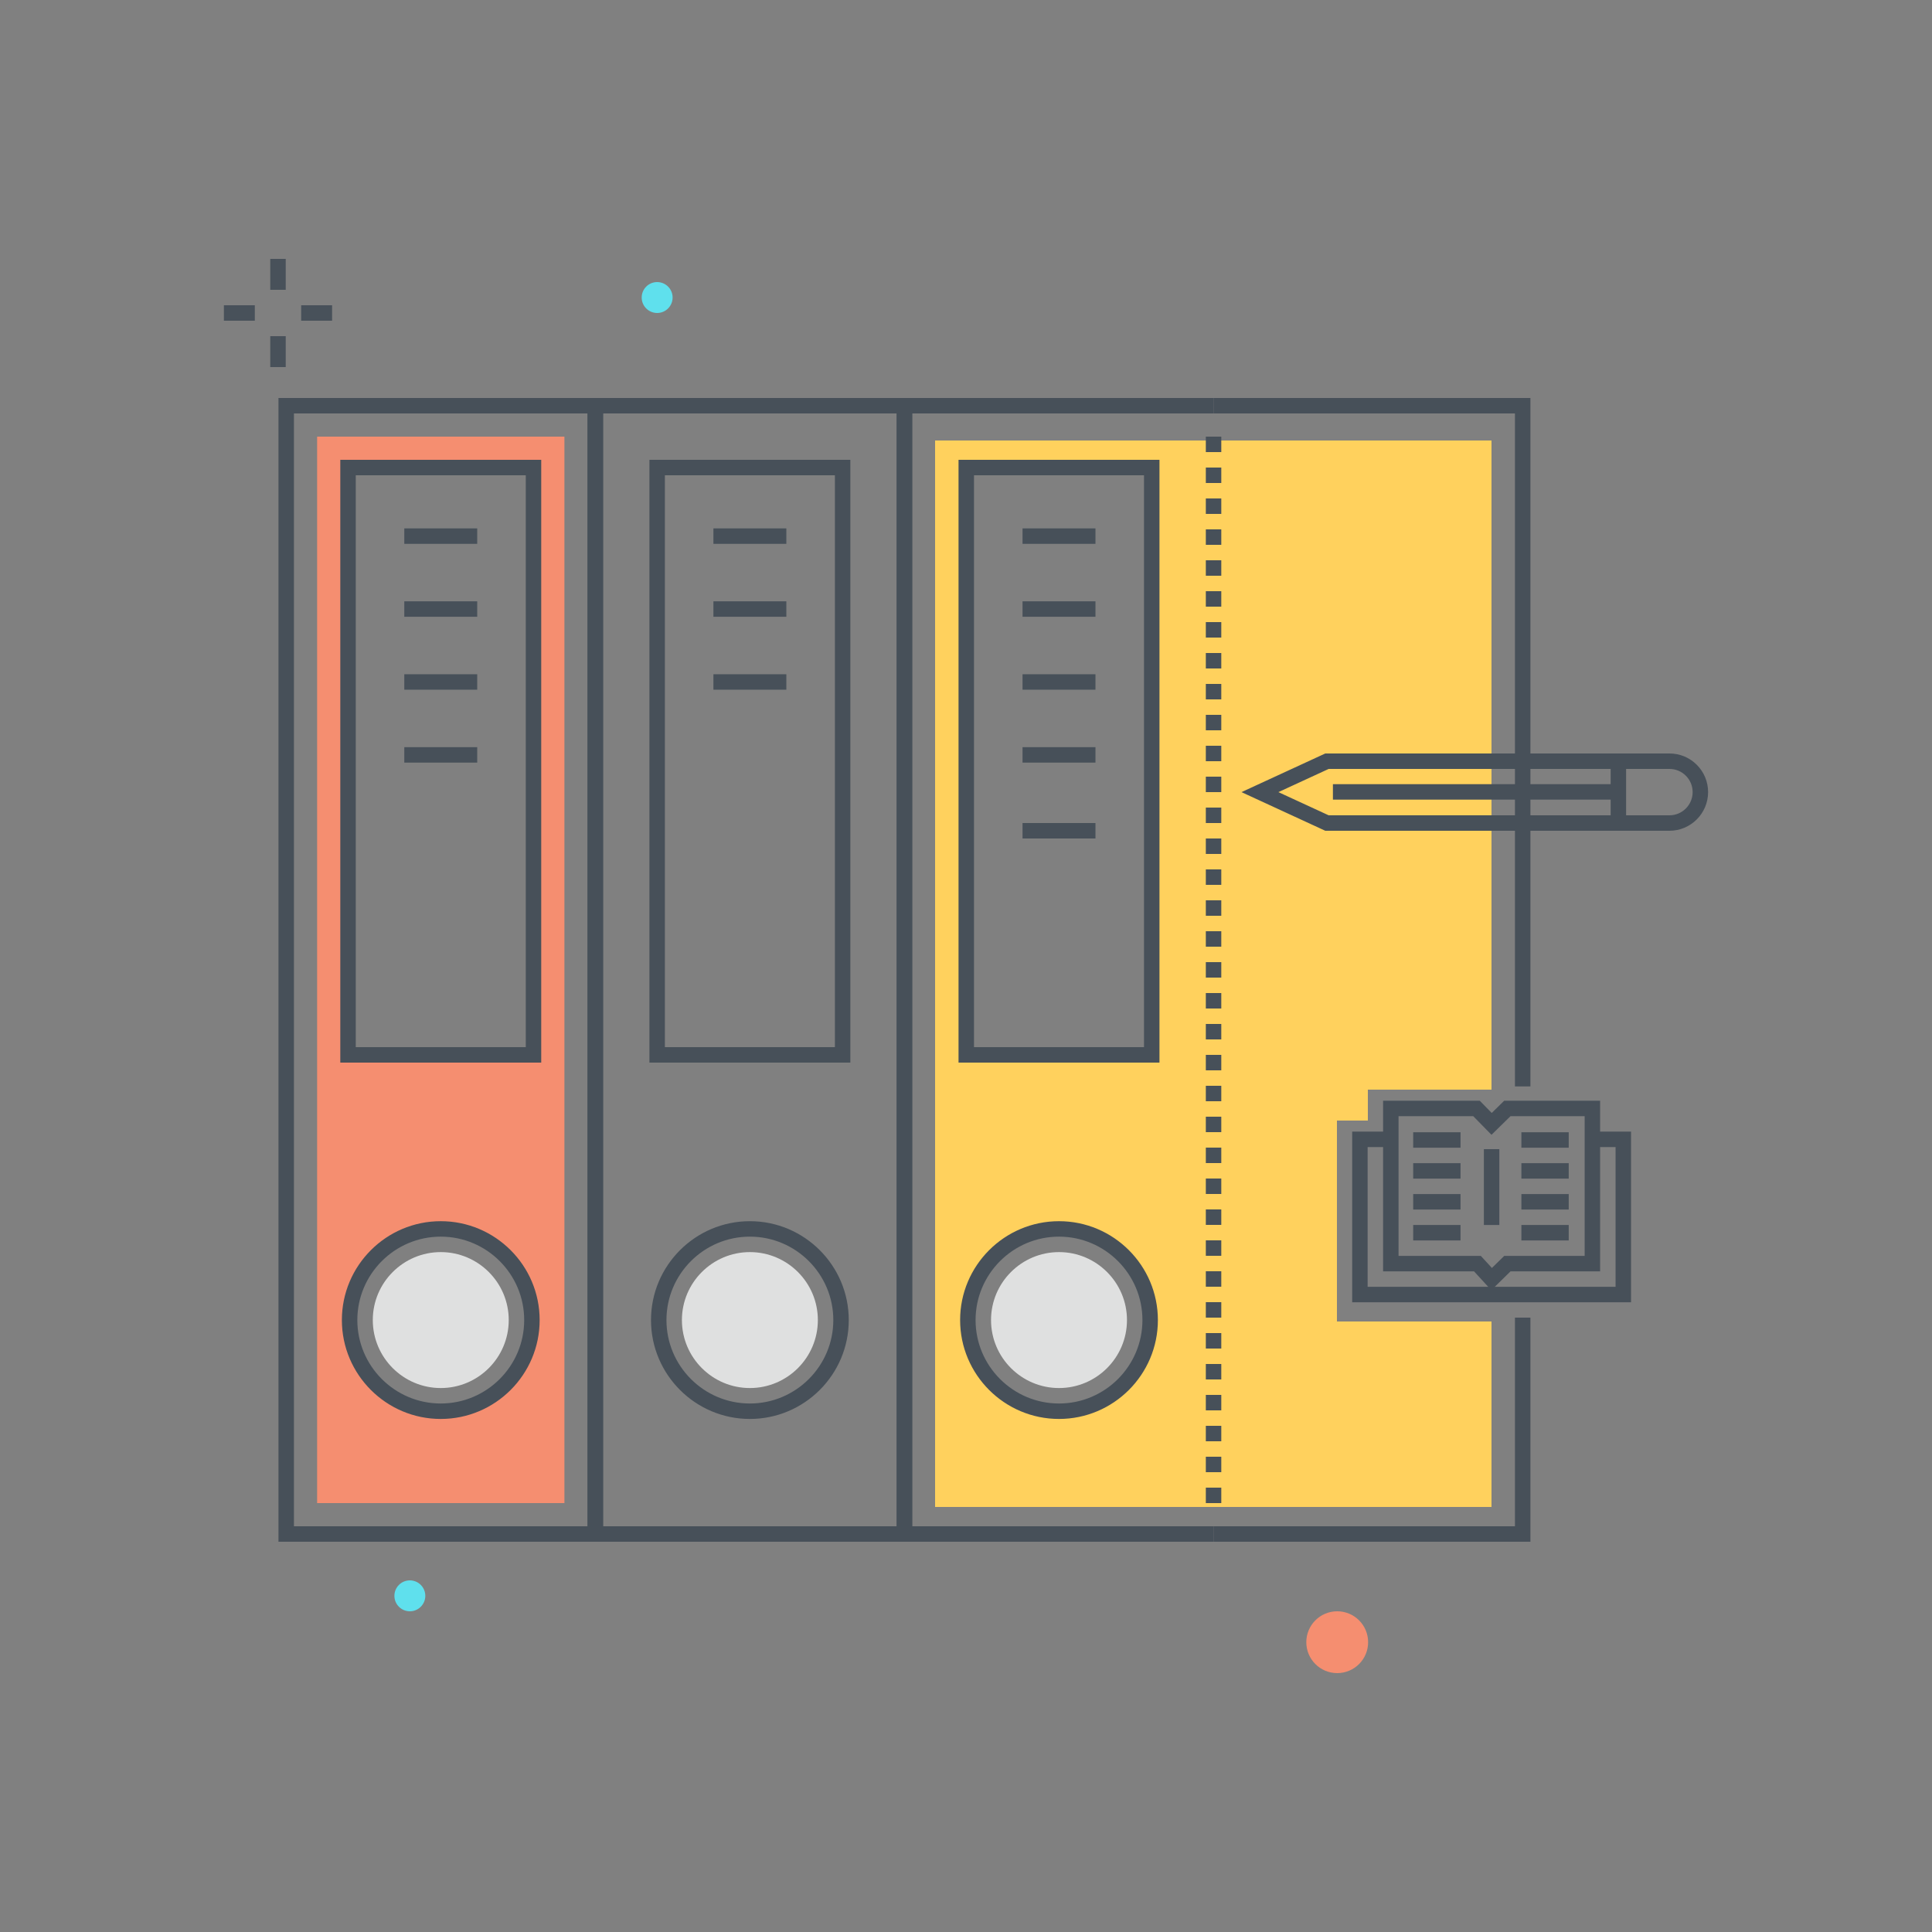 <svg xmlns="http://www.w3.org/2000/svg" width="250" height="250" viewBox="0 0 250 250">
  <rect x="0" y="0" width="250" height="250" fill="#808080" stroke="none"/>
  <g fill="none" fill-rule="evenodd">
    <path fill="#FFD15D" d="M125,137 L149,137 L149,61 L125,61 L125,137 Z M137.02,183.112 C130.506,183.112 125.225,177.831 125.225,171.316 C125.225,164.802 130.506,159.521 137.02,159.521 C143.535,159.521 148.816,164.802 148.816,171.316 C148.816,177.831 143.535,183.112 137.02,183.112 Z M173,171 L173,145 L177,145 L177,141 L193,141 L193,57 L121,57 L121,195 L193,195 L193,171 L173,171 Z"/>
    <path fill="#5FE0ED" d="M87.035 38.5C87.035 39.605 86.139 40.5 85.035 40.5 83.93 40.5 83.035 39.605 83.035 38.5 83.035 37.395 83.93 36.5 85.035 36.5 86.139 36.5 87.035 37.395 87.035 38.5M55.035 206.5C55.035 207.605 54.139 208.5 53.035 208.5 51.93 208.5 51.035 207.605 51.035 206.5 51.035 205.395 51.93 204.5 53.035 204.5 54.139 204.5 55.035 205.395 55.035 206.5"/>
    <path fill="#F58E70" d="M45.035,136.5 L69.035,136.5 L69.035,60.5 L45.035,60.5 L45.035,136.5 Z M57.035,182.612 C50.52,182.612 45.239,177.331 45.239,170.816 C45.239,164.302 50.52,159.021 57.035,159.021 C63.549,159.021 68.83,164.302 68.83,170.816 C68.83,177.331 63.549,182.612 57.035,182.612 Z M41.035,194.5 L73.035,194.5 L73.035,56.5 L41.035,56.5 L41.035,194.5 Z"/>
    <path fill="#475059" d="M57.034,160.021 C51.082,160.021 46.239,164.864 46.239,170.816 C46.239,176.769 51.082,181.612 57.034,181.612 C62.987,181.612 67.83,176.769 67.83,170.816 C67.83,164.864 62.987,160.021 57.034,160.021 Z M57.034,183.612 C49.979,183.612 44.239,177.872 44.239,170.816 C44.239,163.761 49.979,158.021 57.034,158.021 C64.09,158.021 69.83,163.761 69.83,170.816 C69.83,177.872 64.09,183.612 57.034,183.612 Z"/>
    <polygon fill="#475059" points="52.316 70.373 61.753 70.373 61.753 68.373 52.316 68.373"/>
    <polygon fill="#475059" points="52.316 79.81 61.753 79.81 61.753 77.81 52.316 77.81"/>
    <polygon fill="#475059" points="52.316 89.247 61.753 89.247 61.753 87.247 52.316 87.247"/>
    <polygon fill="#475059" points="52.316 98.683 61.753 98.683 61.753 96.683 52.316 96.683"/>
    <path fill="#475059" d="M38.034,197.5 L76.034,197.5 L76.034,53.5 L38.034,53.5 L38.034,197.5 Z M36.034,199.5 L78.034,199.5 L78.034,51.5 L36.034,51.5 L36.034,199.5 Z"/>
    <path fill="#475059" d="M46.034 135.5L68.034 135.5 68.034 61.5 46.034 61.5 46.034 135.5zM44.034 137.5L70.034 137.5 70.034 59.5 44.034 59.5 44.034 137.5zM97.034 160.021C91.082 160.021 86.239 164.864 86.239 170.816 86.239 176.769 91.082 181.612 97.034 181.612 102.987 181.612 107.83 176.769 107.83 170.816 107.83 164.864 102.987 160.021 97.034 160.021zM97.034 183.612C89.979 183.612 84.239 177.872 84.239 170.816 84.239 163.761 89.979 158.021 97.034 158.021 104.09 158.021 109.83 163.761 109.83 170.816 109.83 177.872 104.09 183.612 97.034 183.612z"/>
    <polygon fill="#475059" points="92.316 70.373 101.753 70.373 101.753 68.373 92.316 68.373"/>
    <polygon fill="#475059" points="92.316 79.81 101.753 79.81 101.753 77.81 92.316 77.81"/>
    <polygon fill="#475059" points="92.316 89.247 101.753 89.247 101.753 87.247 92.316 87.247"/>
    <path fill="#475059" d="M78.034,197.5 L116.034,197.5 L116.034,53.5 L78.034,53.5 L78.034,197.5 Z M76.034,199.5 L118.034,199.5 L118.034,51.5 L76.034,51.5 L76.034,199.5 Z"/>
    <path fill="#475059" d="M86.034 135.5L108.034 135.5 108.034 61.5 86.034 61.5 86.034 135.5zM84.034 137.5L110.034 137.5 110.034 59.5 84.034 59.5 84.034 137.5zM137.034 160.021C131.082 160.021 126.239 164.864 126.239 170.816 126.239 176.769 131.082 181.612 137.034 181.612 142.987 181.612 147.83 176.769 147.83 170.816 147.83 164.864 142.987 160.021 137.034 160.021zM137.034 183.612C129.979 183.612 124.239 177.872 124.239 170.816 124.239 163.761 129.979 158.021 137.034 158.021 144.09 158.021 149.83 163.761 149.83 170.816 149.83 177.872 144.09 183.612 137.034 183.612z"/>
    <polygon fill="#475059" points="132.316 70.373 141.753 70.373 141.753 68.373 132.316 68.373"/>
    <polygon fill="#475059" points="132.316 79.81 141.753 79.81 141.753 77.81 132.316 77.81"/>
    <polygon fill="#475059" points="132.316 89.247 141.753 89.247 141.753 87.247 132.316 87.247"/>
    <polygon fill="#475059" points="132.316 98.683 141.753 98.683 141.753 96.683 132.316 96.683"/>
    <polyline fill="#475059" points="157.034 199.5 116.034 199.5 116.034 51.5 157.034 51.5 157.034 53.5 118.034 53.5 118.034 197.5 157.034 197.5 157.034 199.5"/>
    <path fill="#475059" d="M126.034,135.5 L148.034,135.5 L148.034,61.5 L126.034,61.5 L126.034,135.5 Z M124.034,137.5 L150.034,137.5 L150.034,59.5 L124.034,59.5 L124.034,137.5 Z"/>
    <polyline fill="#475059" points="198.034 140.583 196.034 140.583 196.034 53.5 157.034 53.5 157.034 51.5 198.034 51.5 198.034 140.583"/>
    <polyline fill="#475059" points="198.034 199.5 157.034 199.5 157.034 197.5 196.034 197.5 196.034 170.5 198.034 170.5 198.034 199.5"/>
    <path fill="#475059" d="M156.034,58.5 L158.034,58.5 L158.034,56.5 L156.034,56.5 L156.034,58.5 Z M156.034,62.5 L158.034,62.5 L158.034,60.5 L156.034,60.5 L156.034,62.5 Z M156.034,66.5 L158.034,66.5 L158.034,64.5 L156.034,64.5 L156.034,66.5 Z M156.034,70.5 L158.034,70.5 L158.034,68.5 L156.034,68.5 L156.034,70.5 Z M156.034,74.5 L158.034,74.5 L158.034,72.5 L156.034,72.5 L156.034,74.5 Z M156.034,78.5 L158.034,78.5 L158.034,76.5 L156.034,76.5 L156.034,78.5 Z M156.034,82.5 L158.034,82.5 L158.034,80.5 L156.034,80.5 L156.034,82.5 Z M156.034,86.5 L158.034,86.5 L158.034,84.5 L156.034,84.5 L156.034,86.5 Z M156.034,90.5 L158.034,90.5 L158.034,88.5 L156.034,88.5 L156.034,90.5 Z M156.034,94.5 L158.034,94.5 L158.034,92.5 L156.034,92.5 L156.034,94.5 Z M156.034,98.5 L158.034,98.5 L158.034,96.5 L156.034,96.5 L156.034,98.5 Z M156.034,102.5 L158.034,102.5 L158.034,100.5 L156.034,100.5 L156.034,102.5 Z M156.034,106.5 L158.034,106.5 L158.034,104.5 L156.034,104.5 L156.034,106.5 Z M156.034,110.5 L158.034,110.5 L158.034,108.5 L156.034,108.5 L156.034,110.5 Z M156.034,114.5 L158.034,114.5 L158.034,112.5 L156.034,112.5 L156.034,114.5 Z M156.034,118.5 L158.034,118.5 L158.034,116.5 L156.034,116.5 L156.034,118.5 Z M156.034,122.5 L158.034,122.5 L158.034,120.5 L156.034,120.5 L156.034,122.5 Z M156.034,126.5 L158.034,126.5 L158.034,124.5 L156.034,124.5 L156.034,126.5 Z M156.034,130.5 L158.034,130.5 L158.034,128.5 L156.034,128.5 L156.034,130.5 Z M156.034,134.5 L158.034,134.5 L158.034,132.5 L156.034,132.5 L156.034,134.5 Z M156.034,138.5 L158.034,138.5 L158.034,136.5 L156.034,136.5 L156.034,138.5 Z M156.034,142.5 L158.034,142.5 L158.034,140.5 L156.034,140.5 L156.034,142.5 Z M156.034,146.5 L158.034,146.5 L158.034,144.5 L156.034,144.5 L156.034,146.5 Z M156.034,150.5 L158.034,150.5 L158.034,148.5 L156.034,148.5 L156.034,150.5 Z M156.034,154.5 L158.034,154.5 L158.034,152.5 L156.034,152.5 L156.034,154.5 Z M156.034,158.5 L158.034,158.5 L158.034,156.5 L156.034,156.5 L156.034,158.5 Z M156.034,162.5 L158.034,162.5 L158.034,160.5 L156.034,160.5 L156.034,162.5 Z M156.034,166.5 L158.034,166.5 L158.034,164.5 L156.034,164.5 L156.034,166.5 Z M156.034,170.5 L158.034,170.5 L158.034,168.5 L156.034,168.5 L156.034,170.5 Z M156.034,174.5 L158.034,174.5 L158.034,172.5 L156.034,172.5 L156.034,174.5 Z M156.034,178.5 L158.034,178.5 L158.034,176.5 L156.034,176.5 L156.034,178.5 Z M156.034,182.5 L158.034,182.5 L158.034,180.5 L156.034,180.5 L156.034,182.5 Z M156.034,186.5 L158.034,186.5 L158.034,184.5 L156.034,184.5 L156.034,186.5 Z M156.034,190.5 L158.034,190.5 L158.034,188.5 L156.034,188.5 L156.034,190.5 Z M156.034,194.5 L158.034,194.5 L158.034,192.5 L156.034,192.5 L156.034,194.5 Z"/>
    <polygon fill="#475059" points="132.316 108.5 141.753 108.5 141.753 106.5 132.316 106.5"/>
    <path fill="#475059" d="M171.928,105.5 L216.027,105.5 C217.681,105.5 219.027,104.154 219.027,102.5 C219.027,101.699 218.715,100.945 218.148,100.379 C217.582,99.812 216.828,99.5 216.027,99.5 L171.928,99.5 L165.423,102.5 L171.928,105.5 Z M216.027,107.5 L171.49,107.5 L160.646,102.5 L171.49,97.5 L216.027,97.5 C217.363,97.5 218.618,98.02 219.563,98.964 C220.507,99.909 221.027,101.165 221.027,102.5 C221.027,105.257 218.783,107.5 216.027,107.5 Z"/>
    <polygon fill="#475059" points="208.417 106.5 210.417 106.5 210.417 98.902 208.417 98.902"/>
    <polygon fill="#475059" points="172.478 103.471 209.417 103.471 209.417 101.471 172.478 101.471"/>
    <polygon fill="#48515A" points="34.973 37.5 36.973 37.5 36.973 33.5 34.973 33.5"/>
    <polygon fill="#48515A" points="34.973 47.5 36.973 47.5 36.973 43.5 34.973 43.5"/>
    <polygon fill="#48515A" points="38.973 41.5 42.973 41.5 42.973 39.5 38.973 39.5"/>
    <polygon fill="#48515A" points="28.973 41.5 32.973 41.5 32.973 39.5 28.973 39.5"/>
    <path fill="#DFE0E0" d="M97.035,162.021 C92.185,162.021 88.239,165.967 88.239,170.816 C88.239,175.667 92.185,179.612 97.035,179.612 C101.885,179.612 105.83,175.667 105.83,170.816 C105.83,165.967 101.885,162.021 97.035,162.021"/>
    <path fill="#F58E70" d="M177.035,212.5 C177.035,214.709 175.244,216.5 173.035,216.5 C170.826,216.5 169.035,214.709 169.035,212.5 C169.035,210.291 170.826,208.5 173.035,208.5 C175.244,208.5 177.035,210.291 177.035,212.5"/>
    <path fill="#DFE0E0" d="M57.035 162.021C52.185 162.021 48.239 165.967 48.239 170.816 48.239 175.667 52.185 179.612 57.035 179.612 61.884 179.612 65.83 175.667 65.83 170.816 65.83 165.967 61.884 162.021 57.035 162.021M137.035 162.021C132.185 162.021 128.239 165.967 128.239 170.816 128.239 175.667 132.185 179.612 137.035 179.612 141.885 179.612 145.83 175.667 145.83 170.816 145.83 165.967 141.885 162.021 137.035 162.021"/>
    <polyline fill="#475059" points="211.055 168.513 174.971 168.513 174.971 146.43 179.764 146.43 179.764 148.43 176.971 148.43 176.971 166.513 209.055 166.513 209.055 148.43 206.098 148.43 206.098 146.43 211.055 146.43 211.055 168.513"/>
    <path fill="#475059" d="M180.971,162.513 L191.62,162.513 L193.052,164.075 L194.646,162.513 L205.055,162.513 L205.055,144.43 L195.463,144.43 L192.999,146.844 L190.634,144.43 L180.971,144.43 L180.971,162.513 Z M192.975,166.951 L190.74,164.513 L178.971,164.513 L178.971,142.43 L191.475,142.43 L193.028,144.016 L194.646,142.43 L207.055,142.43 L207.055,164.513 L195.463,164.513 L192.975,166.951 Z"/>
    <path fill="#FFF" d="M182.867,151.513 L188.992,151.513"/>
    <polygon fill="#475059" points="182.867 152.513 188.992 152.513 188.992 150.513 182.867 150.513"/>
    <path fill="#FFF" d="M182.867,155.513 L188.992,155.513"/>
    <polygon fill="#475059" points="182.867 156.513 188.992 156.513 188.992 154.513 182.867 154.513"/>
    <path fill="#FFF" d="M202.992,147.513 L196.867,147.513"/>
    <polygon fill="#475059" points="196.867 148.513 202.992 148.513 202.992 146.513 196.867 146.513"/>
    <path fill="#FFF" d="M196.867,151.513 L202.992,151.513"/>
    <polygon fill="#475059" points="196.867 152.513 202.992 152.513 202.992 150.513 196.867 150.513"/>
    <path fill="#FFF" d="M196.867,155.513 L202.992,155.513"/>
    <polygon fill="#475059" points="196.867 156.513 202.992 156.513 202.992 154.513 196.867 154.513"/>
    <path fill="#FFF" d="M193.013,148.701 L193.013,158.513"/>
    <polygon fill="#475059" points="192.013 158.513 194.013 158.513 194.013 148.701 192.013 148.701"/>
    <path fill="#FFF" d="M182.867,159.513 L188.992,159.513"/>
    <polygon fill="#475059" points="182.867 160.513 188.992 160.513 188.992 158.513 182.867 158.513"/>
    <path fill="#FFF" d="M196.867,159.513 L202.992,159.513"/>
    <polygon fill="#475059" points="196.867 160.513 202.992 160.513 202.992 158.513 196.867 158.513"/>
    <path fill="#FFF" d="M188.992,147.513 L182.867,147.513"/>
    <polygon fill="#475059" points="182.867 148.513 188.992 148.513 188.992 146.513 182.867 146.513"/>
  </g>
</svg>
